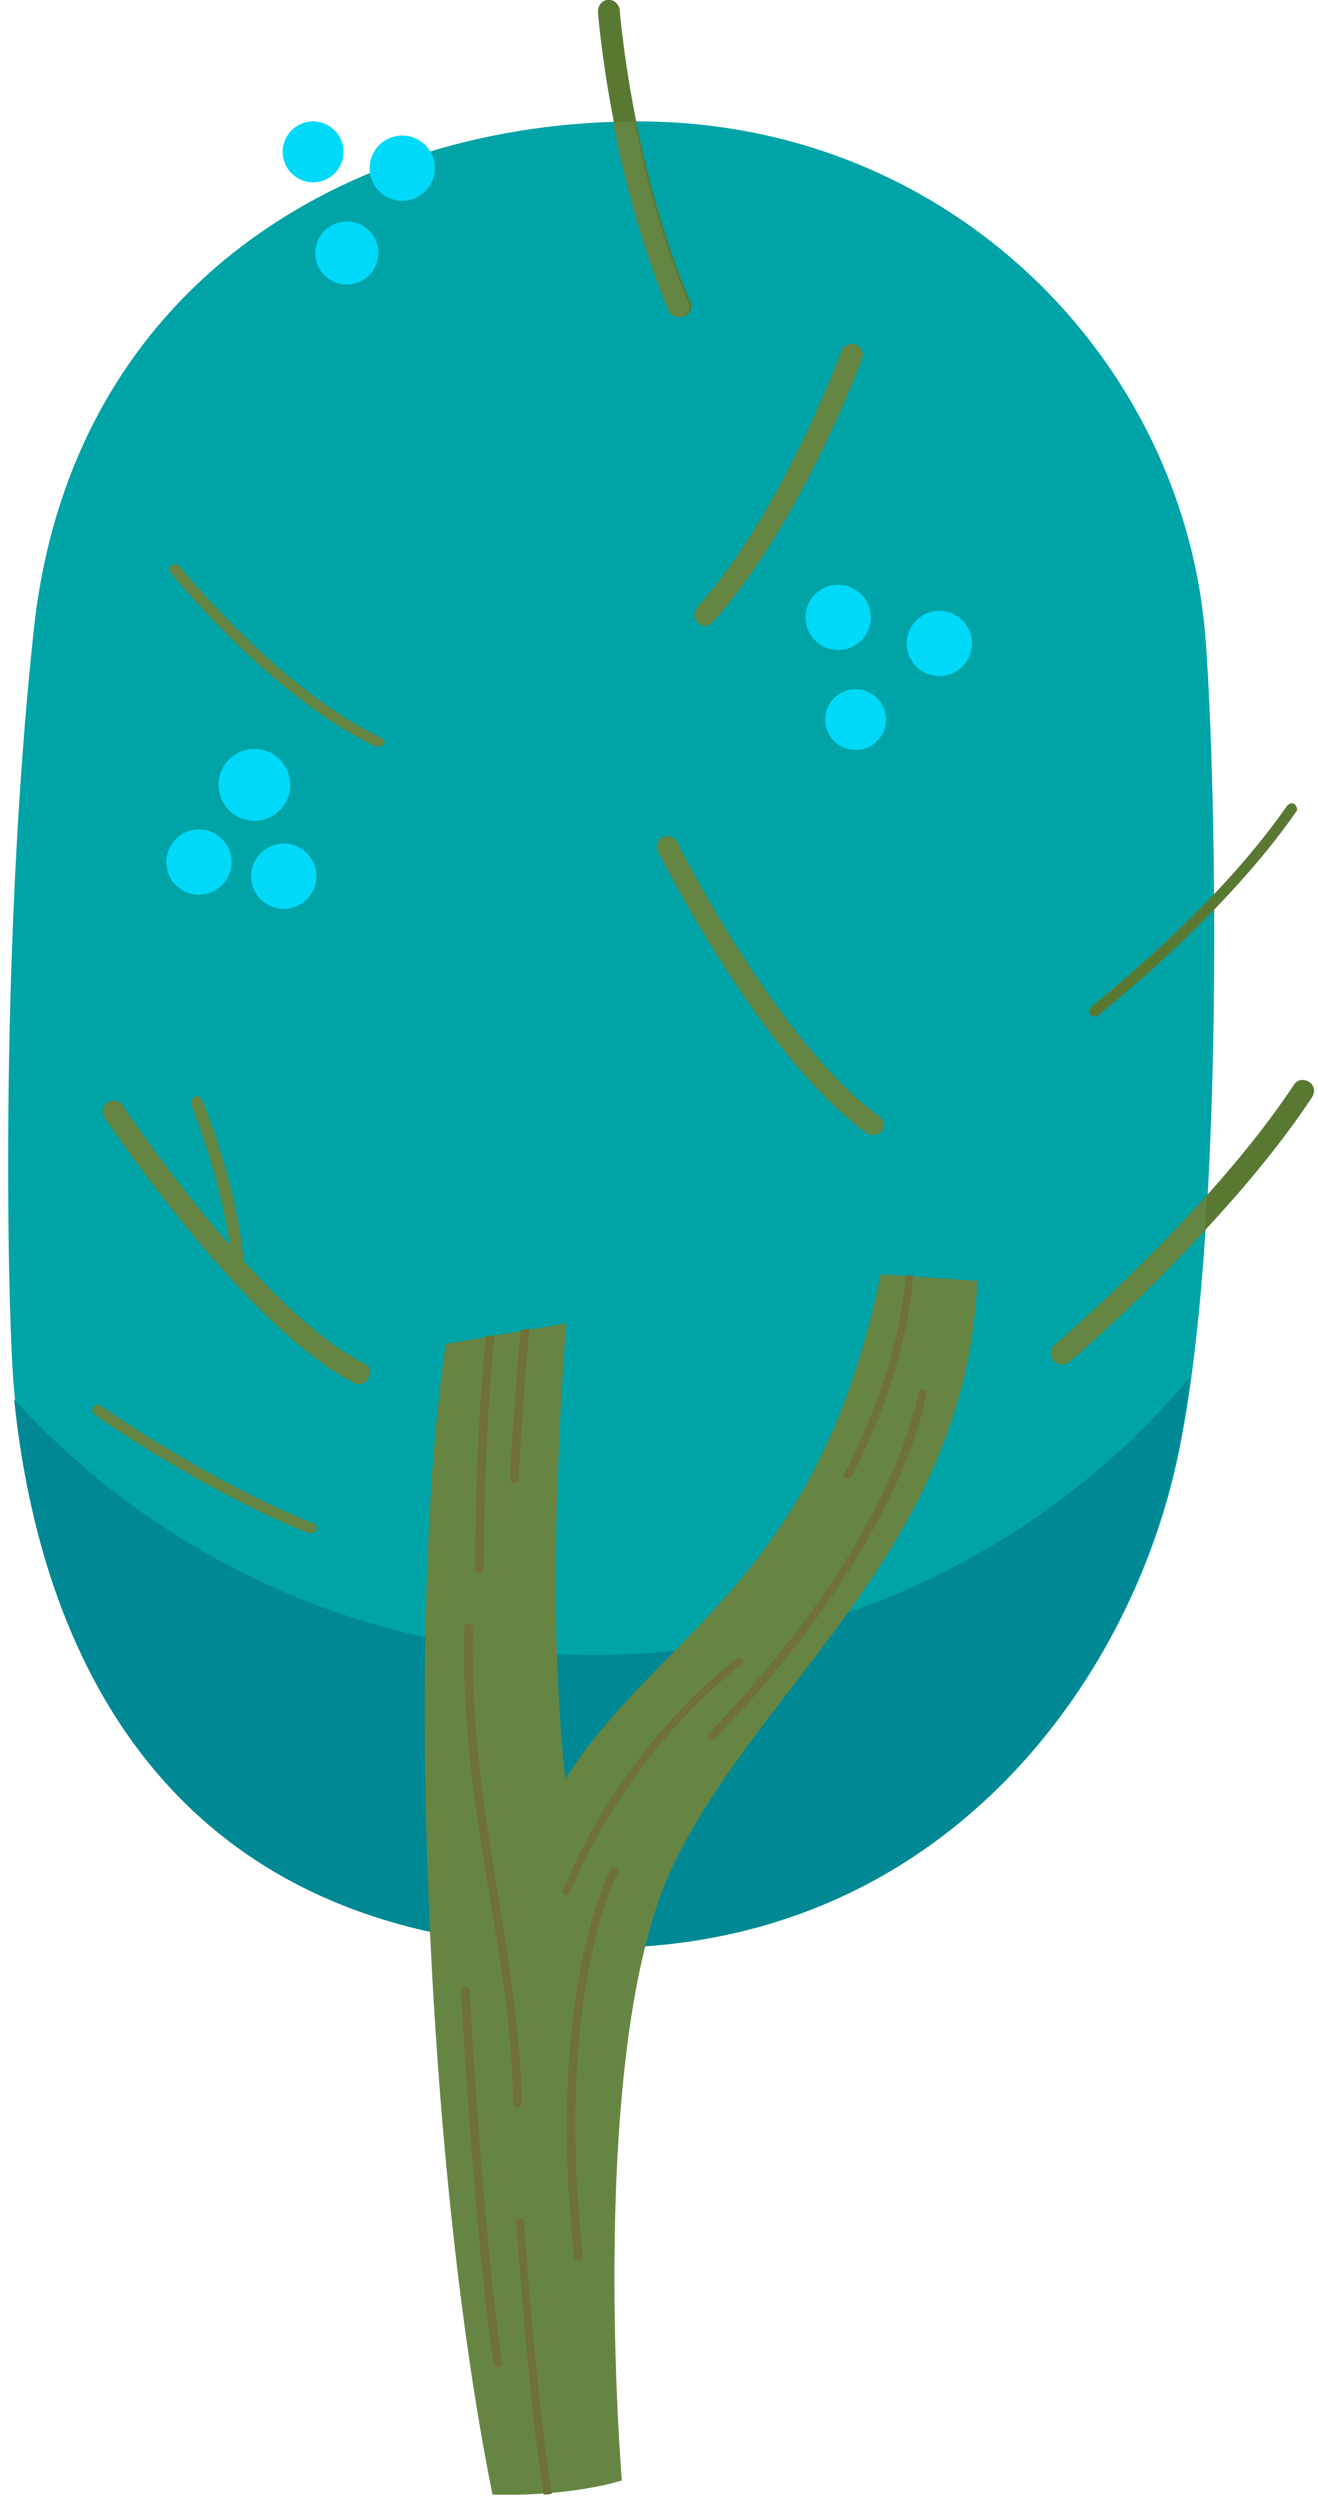 <svg xmlns="http://www.w3.org/2000/svg" width="98.637" height="187.011" viewBox="-0.571 0.586 98.637 187.011"><defs><style/></defs><g id="ID0.550294317305088" transform="translate(-.65 .15) scale(.902)"><path id="ID0.3859007330611348" fill="#00A3A6" d="M180.5 193.2c1.5 16 8.9 52.9 56.2 51.1 29.1-1.1 45.5-23.3 50.4-43.1 4.9-19.8 4-63.8 3-77-1.9-25.7-23.5-47.7-52.2-47.7-26.5 0-52.2 15-55.6 46.8-3.2 29.8-2.4 63.7-1.8 69.9z" transform="translate(-161.55 -58.45) scale(.902)"/><path id="ID0.7298086956143379" fill="#597933" d="M276.9 190.8c-.3 0-.6-.1-.8-.4-.4-.4-.3-1.1.1-1.4.1-.1 14.2-12.1 22-23.9.3-.5.9-.6 1.4-.3.5.3.6.9.3 1.4-7.9 12-22.2 24.2-22.3 24.3-.2.2-.5.3-.7.3z" transform="translate(-161.55 -58.45) scale(.902)"/><path id="ID0.947684551589191" fill="#597933" d="M241.7 94.5c-.4 0-.8-.2-.9-.6-5.5-12.9-6.6-27.4-6.6-27.5 0-.6.4-1 .9-1.1.6 0 1 .4 1.1.9 0 .1 1.1 14.3 6.5 26.9.2.5 0 1.1-.5 1.3-.3 0-.4.1-.5.1z" transform="translate(-161.55 -58.45) scale(.902)"/><g id="ID0.05148568330332637"><path id="ID0.24444019235670567" fill="#008994" d="M233.7 217.5c-21.2 0-40.1-9.1-53.2-23.5 1.7 16.4 9.6 52.1 56.1 50.4 29.1-1.1 45.5-23.3 50.4-43.1.7-2.7 1.2-5.9 1.7-9.4-13 15.6-32.8 25.6-55 25.6z" transform="translate(-161.55 -58.45) scale(.902)"/><path id="ID0.6204115836881101" fill="#658542" d="M235.6 76.6c1 5.1 2.6 11.3 5.1 17.3.2.4.5.6.9.6.1 0 .3 0 .4-.1.5-.2.7-.8.5-1.3-2.4-5.7-4-11.7-4.9-16.5-.6-.1-1.3-.1-2 0z" transform="translate(-161.55 -58.45) scale(.902)"/><path id="ID0.6880362373776734" fill="#658542" d="M290 178.5c.1-1 .1-2.1.2-3.2-6.8 7.6-13.9 13.6-14 13.7-.4.4-.5 1-.1 1.4.2.2.5.4.8.4.2 0 .5-.1.6-.2.1-.1 6.2-5.2 12.5-12.1z" transform="translate(-161.55 -58.45) scale(.902)"/><path id="ID0.22185335354879498" fill="#658542" d="M290.8 149v-1.4c-5.6 5.9-11.2 10.2-11.2 10.3-.2.2-.3.5-.1.7.1.1.2.2.4.2.1 0 .2 0 .3-.1.1-.1 5.2-4.1 10.6-9.7z" transform="translate(-161.55 -58.45) scale(.902)"/></g><path id="ID0.6895963493734598" fill="#668543" d="M220.2 188.9l11.1-1.9s-2.1 24.2-.1 41.9c8.6-13.5 23.3-18.3 29-46.4l8.9.6c-1 24.5-20.2 37.2-28.1 54-7.9 16.8-4.6 56.3-4.6 56.3s-4.5 1.5-11.9 1.3c-6.3-31.2-8-81.1-4.3-105.8z" transform="translate(-161.55 -58.45) scale(.902)"/><path id="ID0.32222417602315545" fill="#658542" d="M214 134h-.2c-9.7-4.6-18.8-15.9-18.9-16-.2-.2-.1-.5.1-.7.2-.2.5-.1.7.1.1.1 9.1 11.3 18.6 15.8.2.1.4.4.2.7-.1-.1-.3.1-.5.1z" transform="translate(-161.55 -58.45) scale(.902)"/><path id="ID0.7736222739331424" fill="#658542" d="M244.1 122.9c-.2 0-.5-.1-.7-.3-.4-.4-.4-1-.1-1.4 7.7-8.5 13.3-23.5 13.3-23.6.2-.5.8-.8 1.3-.6.5.2.8.8.6 1.3-.2.6-5.8 15.4-13.7 24.2-.2.2-.5.4-.7.4z" transform="translate(-161.55 -58.45) scale(.902)"/><path id="ID0.05090508842840791" fill="#00D9F9" d="M202.6 134.2c.91 0 1.735.37 2.333.967.597.598.967 1.423.967 2.333 0 .91-.37 1.735-.967 2.333a3.293 3.293 0 0 1-2.333.967c-.91 0-1.735-.37-2.333-.967a3.293 3.293 0 0 1-.967-2.333c0-.91.37-1.735.967-2.333a3.293 3.293 0 0 1 2.333-.967z" transform="translate(-161.55 -58.45) scale(.902)"/><path id="ID0.632450308650732" fill="#00D9F9" d="M197.5 141.6a2.99 2.99 0 0 1 2.121.879 2.99 2.99 0 0 1 .879 2.121 2.99 2.99 0 0 1-.879 2.121 2.99 2.99 0 0 1-2.121.879 2.99 2.99 0 0 1-2.121-.879 2.99 2.99 0 0 1-.879-2.121c0-.828.336-1.578.879-2.121a2.99 2.99 0 0 1 2.121-.879z" transform="translate(-161.55 -58.45) scale(.902)"/><path id="ID0.5379299973137677" fill="#00D9F9" d="M205.3 142.9a2.99 2.99 0 0 1 2.121.879 2.99 2.99 0 0 1 .879 2.121 2.99 2.99 0 0 1-.879 2.121 2.99 2.99 0 0 1-2.121.879 2.99 2.99 0 0 1-2.121-.879 2.99 2.99 0 0 1-.879-2.121c0-.828.336-1.578.879-2.121a2.99 2.99 0 0 1 2.121-.879z" transform="translate(-161.55 -58.45) scale(.902)"/><path id="ID0.361918181180954" fill="#00D9F9" d="M256.3 119.1a2.99 2.99 0 0 1 2.121.879 2.99 2.99 0 0 1 .879 2.121 2.99 2.99 0 0 1-.879 2.121 2.99 2.99 0 0 1-2.121.879 2.99 2.99 0 0 1-2.121-.879 2.99 2.99 0 0 1-.879-2.121c0-.828.336-1.578.879-2.121a2.99 2.99 0 0 1 2.121-.879z" transform="translate(-161.55 -58.45) scale(.902)"/><path id="ID0.18709017150104046" fill="#00D9F9" d="M265.6 121.5a2.99 2.99 0 0 1 2.121.879 2.99 2.99 0 0 1 .879 2.121 2.99 2.99 0 0 1-.879 2.121 2.99 2.99 0 0 1-2.121.879 2.99 2.99 0 0 1-2.121-.879 2.99 2.99 0 0 1-.879-2.121c0-.828.336-1.578.879-2.121a2.99 2.99 0 0 1 2.121-.879z" transform="translate(-161.55 -58.45) scale(.902)"/><path id="ID0.17630170844495296" fill="#00D9F9" d="M257.9 128.7c.772 0 1.472.314 1.979.821.507.507.821 1.207.821 1.979s-.314 1.472-.821 1.979a2.791 2.791 0 0 1-1.979.821 2.791 2.791 0 0 1-1.979-.821 2.791 2.791 0 0 1-.821-1.979c0-.772.314-1.472.821-1.979a2.791 2.791 0 0 1 1.979-.821z" transform="translate(-161.55 -58.45) scale(.902)"/><path id="ID0.502802615519613" fill="#00D9F9" d="M208 76.5c.772 0 1.472.314 1.979.821.507.507.821 1.207.821 1.979s-.314 1.472-.821 1.979A2.791 2.791 0 0 1 208 82.1a2.791 2.791 0 0 1-1.979-.821 2.791 2.791 0 0 1-.821-1.979c0-.772.314-1.472.821-1.979A2.791 2.791 0 0 1 208 76.5z" transform="translate(-161.55 -58.45) scale(.902)"/><path id="ID0.693880258128047" fill="#00D9F9" d="M216.2 77.8a2.99 2.99 0 0 1 2.121.879 2.99 2.99 0 0 1 .879 2.121 2.99 2.99 0 0 1-.879 2.121 2.99 2.99 0 0 1-2.121.879 2.99 2.99 0 0 1-2.121-.879 2.99 2.99 0 0 1-.879-2.121c0-.828.336-1.578.879-2.121a2.99 2.99 0 0 1 2.121-.879z" transform="translate(-161.55 -58.45) scale(.902)"/><path id="ID0.7145482078194618" fill="#00D9F9" d="M211.1 85.7c.8 0 1.525.325 2.05.85.525.525.85 1.25.85 2.05 0 .8-.325 1.525-.85 2.05-.525.525-1.25.85-2.05.85-.8 0-1.525-.325-2.05-.85a2.891 2.891 0 0 1-.85-2.05c0-.8.325-1.525.85-2.05a2.891 2.891 0 0 1 2.05-.85z" transform="translate(-161.55 -58.45) scale(.902)"/><path id="ID0.8779263910837471" fill="#658542" d="M259.5 169.7c-.2 0-.4-.1-.6-.2-9.7-7-18.8-25.2-19.2-25.9-.2-.5 0-1.1.5-1.3.5-.2 1.1 0 1.3.5.1.2 9.2 18.4 18.6 25.2.4.3.5.9.2 1.4-.2.1-.5.3-.8.3z" transform="translate(-161.55 -58.45) scale(.902)"/><path id="ID0.06188164837658405" fill="#597933" d="M279.9 158.8c-.1 0-.3-.1-.4-.2-.2-.2-.1-.5.1-.7.1-.1 11.3-8.8 18-18.5.2-.2.5-.3.7-.1.2.2.3.5.1.7-6.8 9.8-18.1 18.6-18.2 18.7-.1 0-.2.1-.3.1z" transform="translate(-161.55 -58.45) scale(.902)"/><path id="ID0.8177636587060988" fill="#658542" d="M212.2 192.6c-.2 0-.3 0-.4-.1-9.9-5-22.4-23.6-23-24.4-.3-.5-.2-1.1.3-1.4.5-.3 1.1-.2 1.4.3.1.2 12.7 19 22.2 23.7.5.2.7.8.4 1.3-.1.4-.5.6-.9.6z" transform="translate(-161.55 -58.45) scale(.902)"/><path id="ID0.11684365104883909" fill="#658542" d="M201.1 182.7c-.3 0-.5-.2-.5-.5-.6-7.7-3.8-15.2-3.8-15.3-.1-.3 0-.5.3-.7.3-.2.5 0 .7.3 0 .1 3.3 7.7 3.9 15.6-.1.3-.3.6-.6.6z" transform="translate(-161.55 -58.45) scale(.902)"/><path id="ID0.11691076727584004" fill="#658542" d="M207.8 206.3h-.2c-9.6-3.8-19.6-10.8-19.7-10.9-.2-.2-.3-.5-.1-.7.2-.2.5-.3.7-.1.1.1 10 7 19.5 10.8.3.1.4.4.3.6-.1.2-.3.3-.5.3z" transform="translate(-161.55 -58.45) scale(.902)"/><path id="ID0.7919257855974138" fill="#6F7138" d="M225 283c-.2 0-.3-.1-.4-.3-1.8-12.2-3-34.1-3-34.3 0-.2.1-.4.4-.4.2 0 .4.1.4.4 0 .2 1.2 22.1 3 34.3 0 .1-.1.3-.4.3z" transform="translate(-161.55 -58.45) scale(.902)"/><path id="ID0.15677868807688355" fill="#6F7138" d="M227.4 269.6c0-.2-.2-.4-.4-.3-.2 0-.4.2-.3.4 0 .2 1.2 17.3 2.5 25 .3 0 .5 0 .8-.1-1.4-7.6-2.6-24.8-2.6-25z" transform="translate(-161.55 -58.45) scale(.902)"/><path id="ID0.2363038375042379" fill="#6F7138" d="M257 201.3h.2c.1 0 .3-.1.3-.2.1-.1 5-9 5.7-18.5h-.7c-.7 9.3-5.6 18.1-5.6 18.2-.2.2-.1.4.1.5z" transform="translate(-161.55 -58.45) scale(.902)"/><path id="ID0.13449593726545572" fill="#6F7138" d="M231.3 239.6h-.1c-.2-.1-.3-.3-.2-.5 5.8-14 15.9-21.2 16-21.3.2-.1.4-.1.5.1.1.2.1.4-.1.5-.1.1-10 7.2-15.8 21 0 .1-.1.2-.3.2z" transform="translate(-161.55 -58.45) scale(.902)"/><path id="ID0.9665087992325425" fill="#6F7138" d="M244.7 225.3c-.1 0-.2 0-.3-.1-.1-.1-.2-.4 0-.5 17.4-18.1 19.2-31.2 19.3-31.3 0-.2.2-.4.4-.3.2 0 .4.2.3.4 0 .1-1.9 13.5-19.5 31.8 0-.1-.1 0-.2 0z" transform="translate(-161.55 -58.45) scale(.902)"/><path id="ID0.47477131709456444" fill="#6F7138" d="M223.9 188.2c-1 9.1-1 21.2-1 21.4 0 .2.2.4.4.4s.4-.2.4-.4c0-.1 0-12.4 1-21.5l-.8.1z" transform="translate(-161.55 -58.45) scale(.902)"/><path id="ID0.817719716578722" fill="#6F7138" d="M226.5 201.7s.1 0 0 0c.2 0 .4-.2.4-.4 0-.1.4-7.6 1-13.8l-.8.1c-.6 6.2-1 13.6-1 13.7.1.3.2.4.4.4z" transform="translate(-161.55 -58.45) scale(.902)"/><path id="ID0.8305955952964723" fill="#6F7138" d="M226.8 259.1c-.2 0-.4-.2-.4-.4-.1-6.2-1-12.2-2.1-18.6-1.3-7.8-2.6-15.9-2.4-25.1 0-.2.2-.4.4-.4s.4.2.4.4c-.2 9.2 1.1 17.2 2.4 25 1 6.4 2 12.5 2.1 18.7 0 .2-.2.4-.4.4z" transform="translate(-161.55 -58.45) scale(.902)"/><path id="ID0.6774556548334658" fill="#6F7138" d="M232.4 273.1c-.2 0-.4-.1-.4-.3-2.6-24 3.2-35.4 3.3-35.5.1-.2.3-.3.5-.2.2.1.3.3.2.5-.1.1-5.8 11.3-3.2 35 0 .3-.1.5-.4.5z" transform="translate(-161.55 -58.45) scale(.902)"/></g></svg>